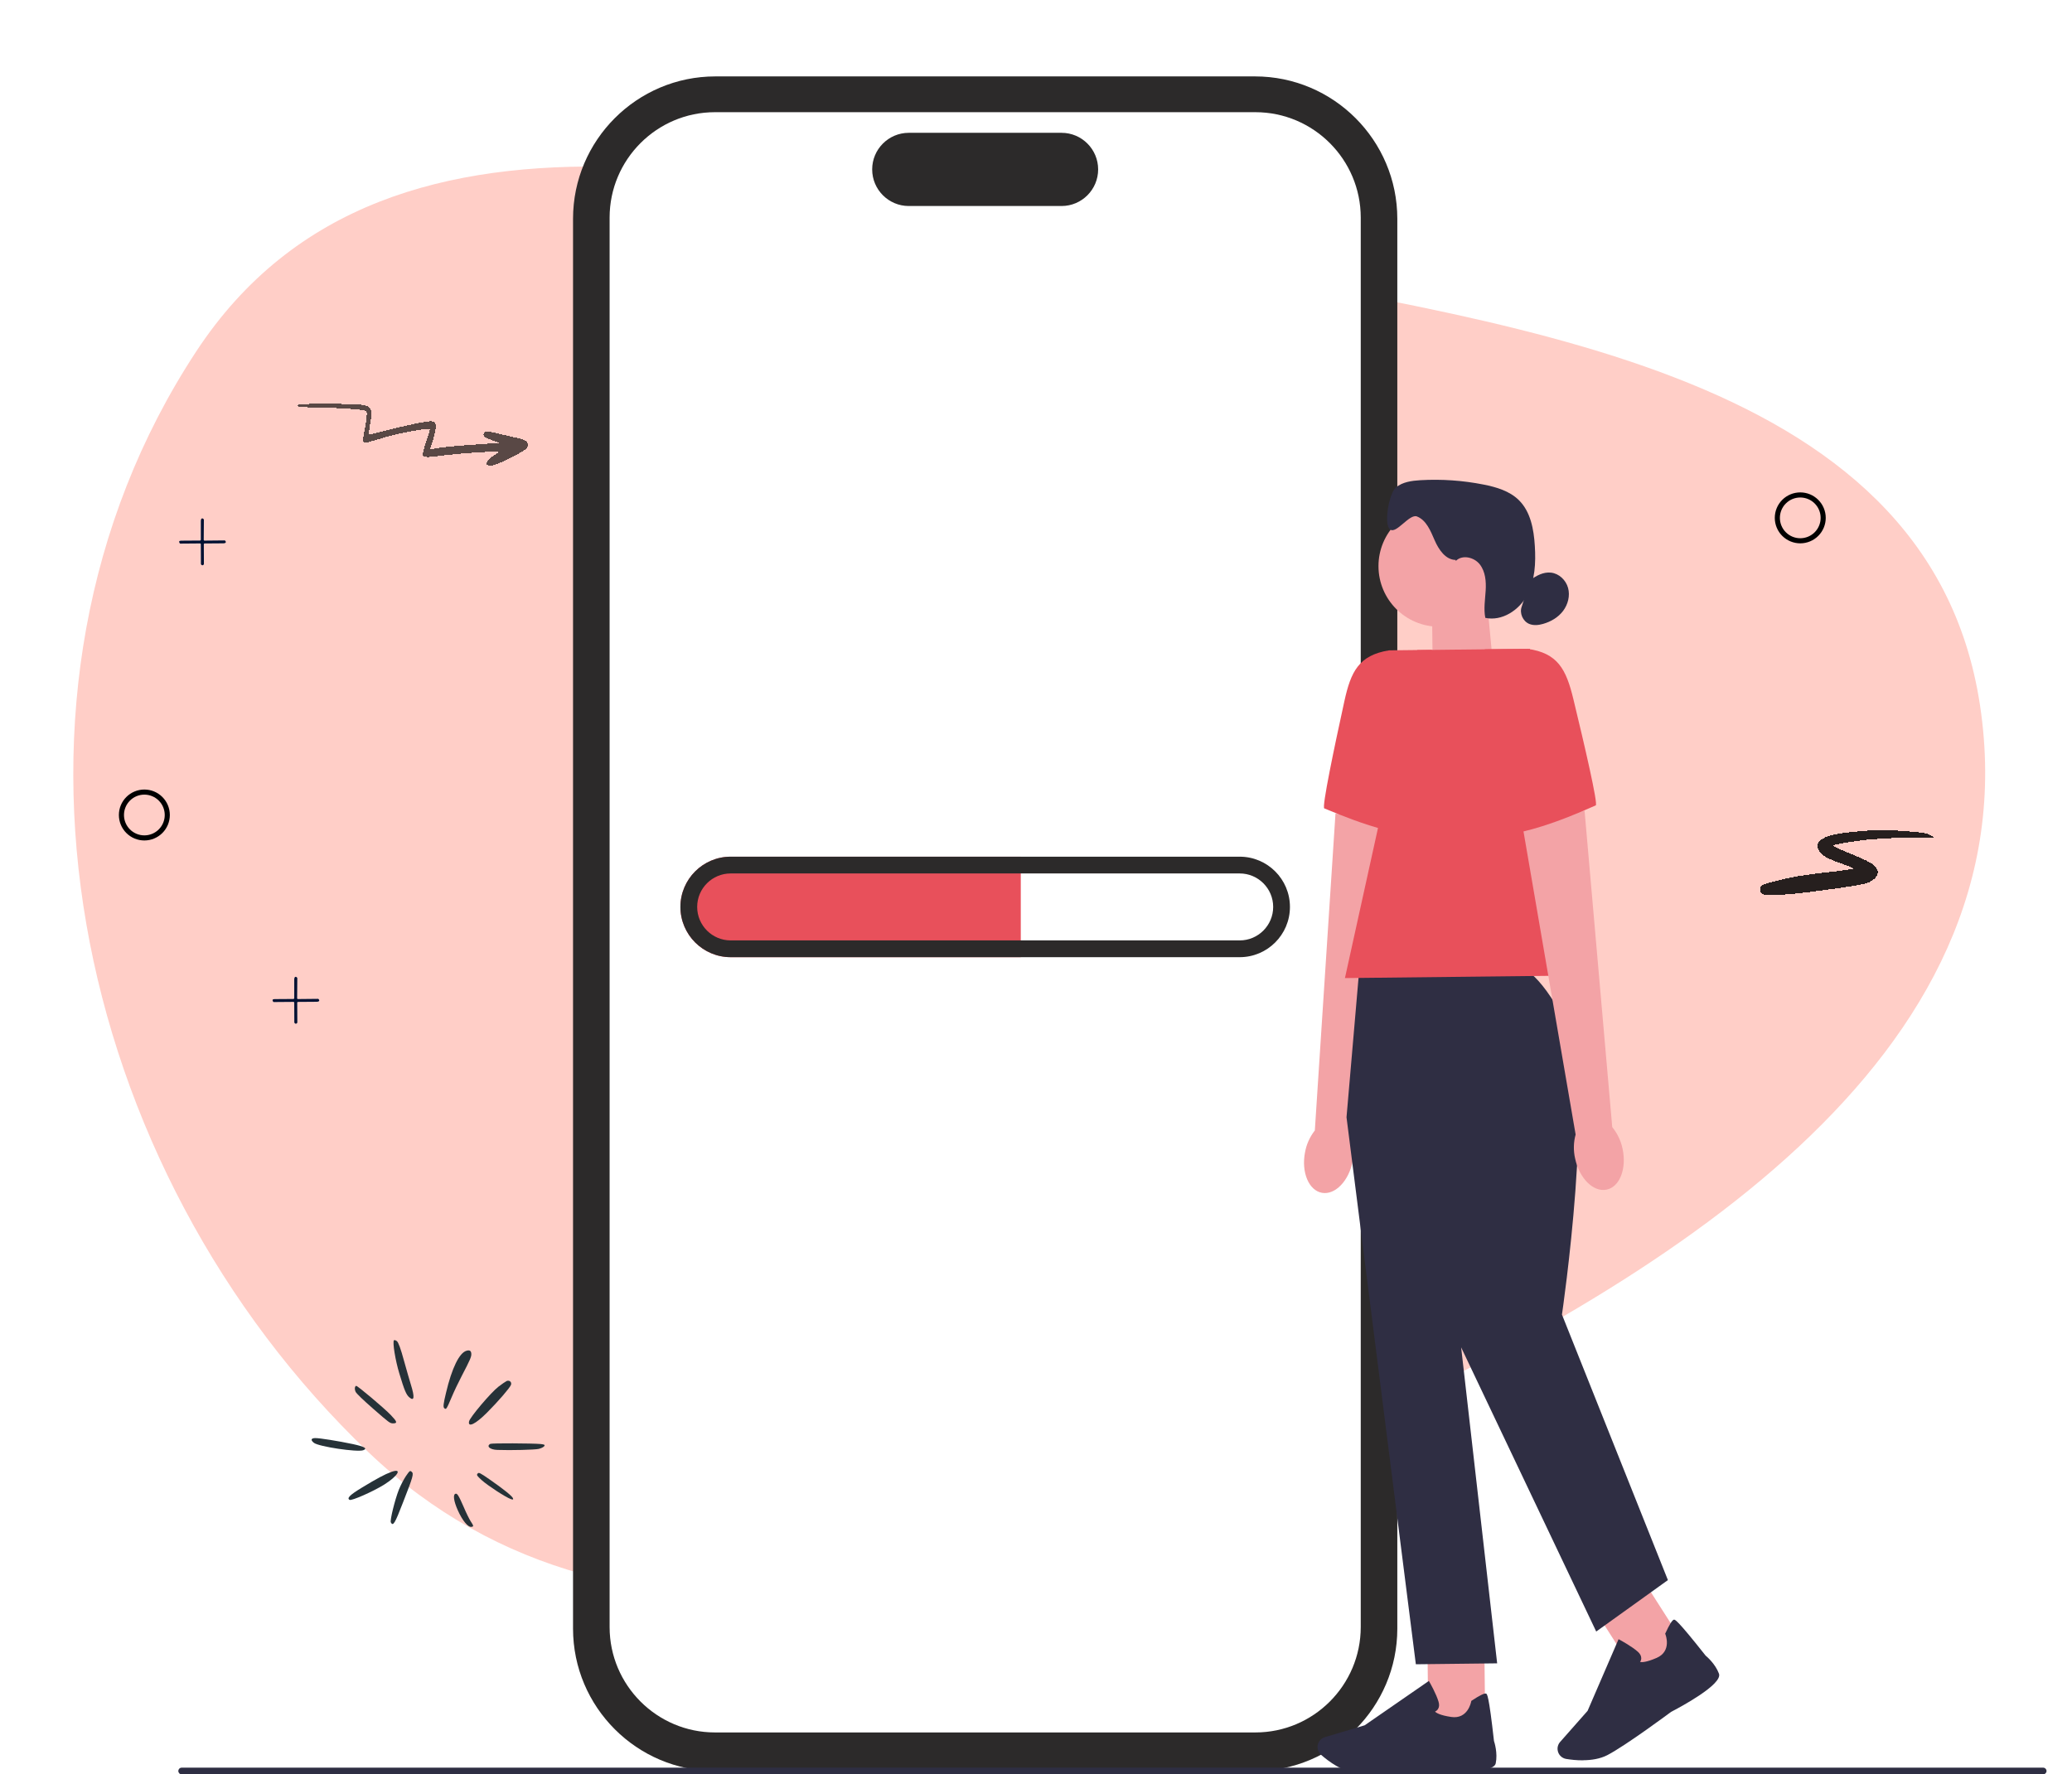 <svg width="244" height="209" viewBox="0 0 244 209" fill="none" xmlns="http://www.w3.org/2000/svg">
<path fill-rule="evenodd" clip-rule="evenodd" d="M233.168 83.084C239.486 124.987 195.277 151.26 156.83 169.08C118.891 186.664 73.624 199.925 43.38 171.049C8.404 137.653 -3.443 81.822 23.104 41.401C46.032 6.488 94.918 22.061 135.888 30.191C175.914 38.133 227.084 42.733 233.168 83.084Z" fill="#FFCEC7"/>
<path d="M147.788 208.608H84.242C74.999 208.608 67.481 201.084 67.481 191.834V25.774C67.481 16.524 74.999 9 84.242 9H147.788C157.031 9 164.549 16.524 164.549 25.774V191.834C164.549 201.084 157.031 208.608 147.788 208.608Z" fill="#2C2A2A"/>
<path d="M147.834 204.067H84.196C77.355 204.067 71.788 198.496 71.788 191.65V25.632C71.788 18.786 77.355 13.215 84.196 13.215H147.834C154.675 13.215 160.242 18.786 160.242 25.632V191.65C160.242 198.496 154.675 204.067 147.834 204.067Z" fill="white"/>
<path d="M125.011 24.266H107.016C104.64 24.266 102.708 22.333 102.708 19.955C102.708 17.578 104.64 15.645 107.016 15.645H125.011C127.387 15.645 129.318 17.578 129.318 19.955C129.318 22.333 127.387 24.266 125.011 24.266Z" fill="#2C2A2A"/>
<path d="M120.207 100.91V112.747H86.042C82.781 112.747 80.126 110.093 80.126 106.827C80.126 103.56 82.781 100.91 86.042 100.91H120.207Z" fill="#E8505B"/>
<path d="M145.988 100.91H86.042C82.781 100.91 80.126 103.564 80.126 106.827C80.126 110.09 82.781 112.747 86.042 112.747H145.988C149.252 112.747 151.904 110.093 151.904 106.827C151.904 103.56 149.252 100.91 145.988 100.91ZM145.988 110.772H86.042C83.871 110.772 82.1 109.003 82.1 106.827C82.1 104.65 83.871 102.885 86.042 102.885H145.988C148.163 102.885 149.93 104.653 149.93 106.827C149.93 109 148.163 110.772 145.988 110.772Z" fill="#2C2A2A"/>
<path d="M241 208.608C241 208.825 240.825 209 240.608 209H21.391C21.174 209 21 208.825 21 208.608C21 208.391 21.174 208.216 21.391 208.216H240.608C240.825 208.216 241 208.391 241 208.608Z" fill="#2E2E43"/>
<path d="M193.773 186.549L188.129 190.16L193.247 198.172L198.892 194.561L193.773 186.549Z" fill="#F3A3A6"/>
<path d="M175.872 78.841L168.741 81.278L168.629 70.974L175.118 70.902L175.872 78.841Z" fill="#F3A3A6"/>
<path d="M169.462 73.819C173.4 73.819 176.592 70.625 176.592 66.684C176.592 62.743 173.4 59.548 169.462 59.548C165.524 59.548 162.331 62.743 162.331 66.684C162.331 70.625 165.524 73.819 169.462 73.819Z" fill="#F3A3A6"/>
<path d="M171.413 65.956C170.222 65.933 169.422 64.738 168.945 63.638C168.468 62.545 167.978 61.28 166.869 60.836C165.961 60.474 164.395 63.002 163.671 62.344C162.917 61.656 163.605 58.06 164.391 57.411C165.178 56.763 166.257 56.624 167.27 56.562C169.755 56.42 172.252 56.591 174.694 57.075C176.201 57.372 177.76 57.829 178.856 58.906C180.248 60.273 180.623 62.354 180.742 64.3C180.867 66.292 180.771 68.38 179.824 70.138C178.873 71.893 176.862 73.2 174.911 72.779C174.704 71.722 174.888 70.638 174.954 69.558C175.02 68.485 174.924 67.326 174.259 66.476C173.595 65.627 172.193 65.304 171.439 66.071" fill="#2F2E43"/>
<path d="M180.212 68.33C180.919 67.8 181.765 67.352 182.643 67.451C183.594 67.553 184.404 68.33 184.657 69.252C184.911 70.174 184.647 71.195 184.072 71.959C183.496 72.723 182.63 73.23 181.709 73.49C181.176 73.642 180.594 73.704 180.08 73.49C179.327 73.174 178.912 72.222 179.198 71.455" fill="#2F2E43"/>
<path d="M153.678 135.741C153.23 138.089 154.122 140.223 155.675 140.503C157.225 140.782 158.847 139.103 159.298 136.755C159.492 135.82 159.449 134.852 159.173 133.933L164.658 97.133L157.267 95.829L154.836 133.156C154.24 133.92 153.842 134.806 153.678 135.751V135.741Z" fill="#F3A3A6"/>
<path d="M168.61 76.549L163.575 76.605C160.022 77.181 159.077 79.094 158.311 82.611C157.136 87.975 155.635 95.124 155.951 95.223C156.455 95.387 165.066 99.326 169.426 98.351L168.613 76.549H168.61Z" fill="#E8505B"/>
<path d="M174.793 193.515L168.094 193.59L168.2 203.099L174.899 203.024L174.793 193.515Z" fill="#F3A3A6"/>
<path d="M161.723 208.931C161.015 208.941 160.393 208.931 159.92 208.891C158.136 208.75 156.428 207.452 155.563 206.695C155.175 206.356 155.046 205.803 155.241 205.328C155.379 204.989 155.662 204.729 156.017 204.621L160.706 203.224L168.264 197.999L168.35 198.15C168.383 198.206 169.146 199.546 169.406 200.455C169.505 200.801 169.485 201.087 169.34 201.311C169.241 201.466 169.103 201.558 168.991 201.614C169.13 201.756 169.564 202.046 170.9 202.243C172.841 202.533 173.233 200.511 173.246 200.425L173.259 200.356L173.315 200.317C174.233 199.708 174.796 199.434 174.993 199.49C175.118 199.523 175.319 199.586 175.931 205.065C175.987 205.236 176.388 206.494 176.138 207.706C175.868 209.023 170.127 208.631 168.982 208.542C168.949 208.546 164.658 208.901 161.716 208.931H161.726H161.723Z" fill="#2F2E43"/>
<path d="M186.457 207.35C185.671 207.36 184.947 207.271 184.43 207.186C183.923 207.1 183.522 206.702 183.437 206.194C183.371 205.829 183.479 205.463 183.719 205.187L186.957 201.519L190.603 193.082L190.758 193.165C190.814 193.194 192.169 193.929 192.874 194.561C193.14 194.801 193.275 195.055 193.275 195.325C193.275 195.509 193.206 195.661 193.137 195.763C193.331 195.809 193.851 195.822 195.088 195.285C196.888 194.502 196.151 192.579 196.118 192.503L196.092 192.437L196.121 192.378C196.579 191.377 196.914 190.843 197.108 190.784C197.233 190.751 197.434 190.689 200.853 195.015C200.991 195.131 201.998 195.983 202.426 197.143C202.89 198.404 197.819 201.11 196.792 201.641C196.763 201.667 191.462 205.608 189.284 206.738C188.418 207.186 187.388 207.334 186.451 207.34L186.46 207.35H186.457Z" fill="#2F2E43"/>
<path d="M178.83 113.916L160.074 114.124L158.567 131.602L166.731 196.036L176.306 195.927L172.065 158.709L187.971 192.18L196.414 186.121L183.937 154.846C183.937 154.846 187.967 127.437 184.486 120.66C181.008 113.883 178.833 113.906 178.833 113.906V113.916H178.83Z" fill="#2F2E43"/>
<path d="M188.168 114.878L158.38 115.21L166.889 76.572L179.87 76.424L188.168 114.878Z" fill="#E8505B"/>
<path d="M191.077 135.326C191.577 137.667 190.731 139.818 189.188 140.13C187.642 140.447 185.983 138.803 185.486 136.462C185.273 135.53 185.292 134.562 185.546 133.637L179.241 96.965L186.599 95.496L189.859 132.764C190.471 133.515 190.889 134.394 191.077 135.333V135.326Z" fill="#F3A3A6"/>
<path d="M174.839 76.48L179.873 76.424C183.436 76.924 184.424 78.815 185.273 82.315C186.566 87.653 188.221 94.762 187.912 94.871C187.408 95.042 178.892 99.171 174.513 98.295L174.845 76.48H174.839Z" fill="#E8505B"/>
<path d="M35.084 117.68L37.445 117.656C37.458 117.656 37.47 117.659 37.482 117.664C37.494 117.669 37.504 117.676 37.513 117.686C37.71 117.897 37.516 117.997 37.321 117.999C36.546 118.008 35.804 118.013 35.093 118.016C35.081 118.016 35.069 118.018 35.058 118.023C35.047 118.028 35.036 118.034 35.028 118.043C35.019 118.052 35.013 118.062 35.008 118.073C35.003 118.085 35.001 118.097 35.001 118.109L35.013 120.44C35.013 120.462 35.005 120.484 34.99 120.501C34.885 120.62 34.782 120.615 34.681 120.488C34.668 120.471 34.661 120.451 34.661 120.431L34.651 118.105C34.651 118.093 34.649 118.081 34.644 118.069C34.64 118.058 34.633 118.048 34.624 118.039C34.616 118.031 34.605 118.024 34.594 118.019C34.583 118.015 34.571 118.012 34.559 118.012L32.242 118.031C32.226 118.031 32.211 118.027 32.197 118.02C32.184 118.012 32.172 118.002 32.163 117.988C32.037 117.789 32.095 117.689 32.337 117.686C33.077 117.68 33.818 117.675 34.559 117.671C34.583 117.671 34.606 117.662 34.623 117.645C34.64 117.627 34.65 117.604 34.651 117.58C34.656 116.835 34.657 116.092 34.652 115.35C34.65 115.138 34.775 114.936 34.984 115.155C35 115.172 35.009 115.195 35.01 115.219L34.991 117.587C34.991 117.599 34.993 117.611 34.998 117.623C35.002 117.634 35.009 117.644 35.018 117.653C35.026 117.662 35.037 117.668 35.048 117.673C35.059 117.678 35.072 117.68 35.084 117.68Z" fill="#001133"/>
<path d="M24.083 63.68L26.444 63.657C26.456 63.657 26.469 63.659 26.481 63.664C26.493 63.669 26.503 63.676 26.512 63.686C26.709 63.897 26.515 63.998 26.32 63.999C25.545 64.008 24.803 64.013 24.092 64.016C24.08 64.016 24.068 64.018 24.057 64.023C24.046 64.028 24.035 64.034 24.027 64.043C24.018 64.052 24.012 64.062 24.007 64.073C24.002 64.085 24 64.097 24 64.109L24.012 66.44C24.012 66.462 24.004 66.484 23.989 66.501C23.884 66.62 23.781 66.615 23.68 66.488C23.667 66.471 23.66 66.451 23.66 66.431L23.65 64.105C23.65 64.093 23.648 64.081 23.643 64.069C23.639 64.058 23.632 64.048 23.623 64.039C23.615 64.031 23.605 64.024 23.593 64.019C23.582 64.015 23.57 64.012 23.558 64.012L21.241 64.031C21.225 64.031 21.21 64.027 21.196 64.02C21.183 64.012 21.171 64.001 21.163 63.988C21.036 63.789 21.094 63.689 21.336 63.686C22.076 63.68 22.817 63.675 23.558 63.671C23.582 63.671 23.605 63.662 23.622 63.645C23.64 63.627 23.649 63.604 23.65 63.58C23.655 62.835 23.656 62.092 23.651 61.35C23.649 61.138 23.774 60.936 23.983 61.155C23.999 61.172 24.008 61.195 24.009 61.219L23.99 63.587C23.99 63.599 23.992 63.611 23.997 63.623C24.001 63.634 24.008 63.644 24.017 63.653C24.026 63.662 24.036 63.669 24.047 63.673C24.058 63.678 24.071 63.68 24.083 63.68Z" fill="#001133"/>
<g filter="url(#filter0_d_3456_1503)">
<path d="M226.827 94.186C226.119 94 223.356 93.778 221.632 93.778C219.787 93.766 216.396 94.127 215.429 94.443C214.127 94.868 213.72 95.514 214.257 96.303C214.613 96.809 215.295 97.181 216.934 97.753C217.598 97.991 218.215 98.235 218.283 98.292C218.359 98.355 217.001 98.554 215.282 98.737C213.547 98.922 211.524 99.211 210.794 99.38C207.418 100.156 207.201 100.244 207.276 100.828C207.357 101.492 207.905 101.56 210.761 101.322C213.316 101.103 219.068 100.287 219.808 100.037C220.797 99.695 221.315 99.036 221.073 98.446C220.827 97.825 220.219 97.484 217.282 96.296C216.5 95.974 215.847 95.67 215.843 95.623C215.832 95.464 218.664 94.997 220.49 94.858C222.681 94.695 224.783 94.621 225.921 94.671C226.409 94.689 227.017 94.702 227.271 94.689L227.733 94.67L227.52 94.494C227.409 94.386 227.088 94.253 226.827 94.186Z" fill="black" fill-opacity="0.85" shape-rendering="crispEdges"/>
</g>
<g filter="url(#filter1_d_3456_1503)">
<path d="M59.667 158.67C59.534 158.734 59.093 159.035 58.696 159.341C57.813 160.021 55.333 162.948 55.238 163.425C55.075 164.195 55.997 163.754 57.347 162.398C58.673 161.069 60.029 159.495 60.169 159.135C60.296 158.811 60.001 158.535 59.667 158.67Z" fill="#263238"/>
<path d="M54.939 155.106C54.093 155.341 53.21 157.148 52.524 160.057C52.21 161.353 52.168 161.747 52.319 161.872C52.544 162.06 52.568 162.032 53.202 160.541C53.472 159.892 54.01 158.766 54.394 158.037C55.352 156.196 55.51 155.835 55.504 155.497C55.496 155.124 55.319 154.993 54.939 155.106Z" fill="#263238"/>
<path d="M63.665 166.092C62.642 166.004 57.895 165.982 57.738 166.075C57.235 166.356 57.706 166.763 58.576 166.787C60.178 166.848 62.973 166.772 63.424 166.67C63.899 166.556 64.249 166.307 64.099 166.182C64.061 166.151 63.858 166.109 63.665 166.092Z" fill="#263238"/>
<path d="M46.389 153.878C46.209 154.095 46.555 156.24 47.028 157.793C47.628 159.785 47.84 160.295 48.216 160.607C48.789 161.084 48.846 160.575 48.391 159.116C48.257 158.703 47.895 157.418 47.573 156.277C47.191 154.863 46.915 154.125 46.746 153.984C46.596 153.859 46.436 153.822 46.389 153.878Z" fill="#263238"/>
<path d="M57.656 170.264C56.498 169.46 56.38 169.41 56.24 169.579C56.099 169.748 56.159 169.83 56.746 170.366C57.446 170.995 59.569 172.378 60.151 172.576C60.411 172.665 60.461 172.643 60.412 172.491C60.328 172.23 59.288 171.398 57.656 170.264Z" fill="#263238"/>
<path d="M41.941 159.24C41.764 159.299 41.735 159.64 41.885 159.956C41.99 160.155 42.744 160.892 43.979 161.967C45.848 163.599 45.923 163.661 46.305 163.661C46.824 163.648 46.772 163.462 46.023 162.68C45.34 161.954 42.075 159.193 41.941 159.24Z" fill="#263238"/>
<path d="M53.63 171.955C53.327 172.052 53.433 172.823 53.903 173.881C54.451 175.115 55.125 175.929 55.525 175.849C55.799 175.806 55.794 175.755 55.41 175.165C55.258 174.928 54.896 174.198 54.618 173.538C54.012 172.145 53.84 171.874 53.63 171.955Z" fill="#263238"/>
<path d="M41.563 166.103C39.82 165.734 37.618 165.382 37.116 165.394C36.614 165.405 36.557 165.628 36.968 165.954C37.548 166.404 42.087 167.078 42.775 166.824C43.311 166.618 42.935 166.401 41.563 166.103Z" fill="#263238"/>
<path d="M46.079 169.38C45.332 169.649 44.356 170.172 42.59 171.246C41.177 172.105 40.821 172.477 41.168 172.67C41.406 172.804 43.916 171.697 45.229 170.882C46.885 169.844 47.422 168.892 46.079 169.38Z" fill="#263238"/>
<path d="M47.79 169.887C47.539 170.266 47.171 170.977 46.973 171.463C46.502 172.661 45.895 175.111 46.028 175.333C46.289 175.804 46.493 175.481 47.438 173.025C48.66 169.911 48.743 169.582 48.48 169.364C48.282 169.2 48.249 169.22 47.79 169.887Z" fill="#263238"/>
</g>
<path d="M19.7 96C19.7 96.716 19.415 97.403 18.909 97.909C18.403 98.415 17.716 98.7 17 98.7C16.284 98.7 15.597 98.415 15.091 97.909C14.584 97.403 14.3 96.716 14.3 96C14.3 95.284 14.584 94.597 15.091 94.091C15.597 93.585 16.284 93.3 17 93.3C17.716 93.3 18.403 93.585 18.909 94.091C19.415 94.597 19.7 95.284 19.7 96Z" stroke="black" stroke-width="0.6"/>
<path d="M214.7 61C214.7 61.716 214.415 62.403 213.909 62.909C213.403 63.416 212.716 63.7 212 63.7C211.284 63.7 210.597 63.416 210.091 62.909C209.584 62.403 209.3 61.716 209.3 61C209.3 60.284 209.584 59.597 210.091 59.091C210.597 58.584 211.284 58.3 212 58.3C212.716 58.3 213.403 58.584 213.909 59.091C214.415 59.597 214.7 60.284 214.7 61Z" stroke="black" stroke-width="0.6"/>
<g filter="url(#filter2_d_3456_1503)">
<path d="M61.29 47.674C61.08 47.64 60.153 47.43 59.251 47.209C57.404 46.764 57.228 46.742 57.014 47C56.777 47.285 57.025 47.523 57.927 47.853L58.795 48.169L58.085 48.218C57.689 48.246 56.253 48.345 54.892 48.443C53.531 48.541 52.049 48.695 51.598 48.772C50.764 48.934 50.513 48.913 50.712 48.674C50.773 48.6 50.948 48.014 51.118 47.362C51.449 46.033 51.389 45.657 50.814 45.615C50.363 45.567 47.102 46.25 45.076 46.807C44.214 47.04 43.471 47.217 43.436 47.187C43.402 47.175 43.457 46.66 43.565 46.065C43.882 44.305 43.771 43.901 42.88 43.721C41.905 43.533 35.227 43.493 35.066 43.687C34.89 43.898 35.377 43.976 37.003 43.989C37.965 43.995 39.727 44.058 40.927 44.137C42.677 44.269 43.113 44.335 43.175 44.511C43.265 44.726 43.096 46.002 42.82 47.267C42.68 47.882 42.748 48.141 43.047 48.156C43.131 48.163 43.83 47.966 44.617 47.718C46.119 47.254 47.531 46.933 49.491 46.616C50.425 46.459 50.642 46.467 50.62 46.636C50.603 46.746 50.4 47.403 50.174 48.086C49.939 48.763 49.769 49.415 49.784 49.522C49.842 49.865 50.184 49.9 51.4 49.744C54.053 49.38 58.858 49.078 58.698 49.271C58.659 49.317 58.414 49.487 58.168 49.64C57.102 50.296 56.985 50.992 57.976 50.82C58.533 50.722 60.349 49.881 61.399 49.244C61.956 48.913 62.096 48.78 62.17 48.531C62.277 48.152 61.895 47.788 61.29 47.674Z" fill="black" fill-opacity="0.65" shape-rendering="crispEdges"/>
</g>
<defs>
<filter id="filter0_d_3456_1503" x="195.565" y="86.077" width="43.868" height="31.07" filterUnits="userSpaceOnUse" color-interpolation-filters="sRGB">
<feFlood flood-opacity="0" result="BackgroundImageFix"/>
<feColorMatrix in="SourceAlpha" type="matrix" values="0 0 0 0 0 0 0 0 0 0 0 0 0 0 0 0 0 0 127 0" result="hardAlpha"/>
<feOffset dy="4"/>
<feGaussianBlur stdDeviation="5.85"/>
<feComposite in2="hardAlpha" operator="out"/>
<feColorMatrix type="matrix" values="0 0 0 0 0 0 0 0 0 0 0 0 0 0 0 0 0 0 0.1 0"/>
<feBlend mode="normal" in2="BackgroundImageFix" result="effect1_dropShadow_3456_1503"/>
<feBlend mode="normal" in="SourceGraphic" in2="effect1_dropShadow_3456_1503" result="shape"/>
</filter>
<filter id="filter1_d_3456_1503" x="24.995" y="146.153" width="50.839" height="45.401" filterUnits="userSpaceOnUse" color-interpolation-filters="sRGB">
<feFlood flood-opacity="0" result="BackgroundImageFix"/>
<feColorMatrix in="SourceAlpha" type="matrix" values="0 0 0 0 0 0 0 0 0 0 0 0 0 0 0 0 0 0 127 0" result="hardAlpha"/>
<feOffset dy="4"/>
<feGaussianBlur stdDeviation="5.85"/>
<feComposite in2="hardAlpha" operator="out"/>
<feColorMatrix type="matrix" values="0 0 0 0 0 0 0 0 0 0 0 0 0 0 0 0 0 0 0.1 0"/>
<feBlend mode="normal" in2="BackgroundImageFix" result="effect1_dropShadow_3456_1503"/>
<feBlend mode="normal" in="SourceGraphic" in2="effect1_dropShadow_3456_1503" result="shape"/>
</filter>
<filter id="filter2_d_3456_1503" x="23.332" y="35.86" width="50.556" height="30.687" filterUnits="userSpaceOnUse" color-interpolation-filters="sRGB">
<feFlood flood-opacity="0" result="BackgroundImageFix"/>
<feColorMatrix in="SourceAlpha" type="matrix" values="0 0 0 0 0 0 0 0 0 0 0 0 0 0 0 0 0 0 127 0" result="hardAlpha"/>
<feOffset dy="4"/>
<feGaussianBlur stdDeviation="5.85"/>
<feComposite in2="hardAlpha" operator="out"/>
<feColorMatrix type="matrix" values="0 0 0 0 0 0 0 0 0 0 0 0 0 0 0 0 0 0 0.1 0"/>
<feBlend mode="normal" in2="BackgroundImageFix" result="effect1_dropShadow_3456_1503"/>
<feBlend mode="normal" in="SourceGraphic" in2="effect1_dropShadow_3456_1503" result="shape"/>
</filter>
</defs>
</svg>
